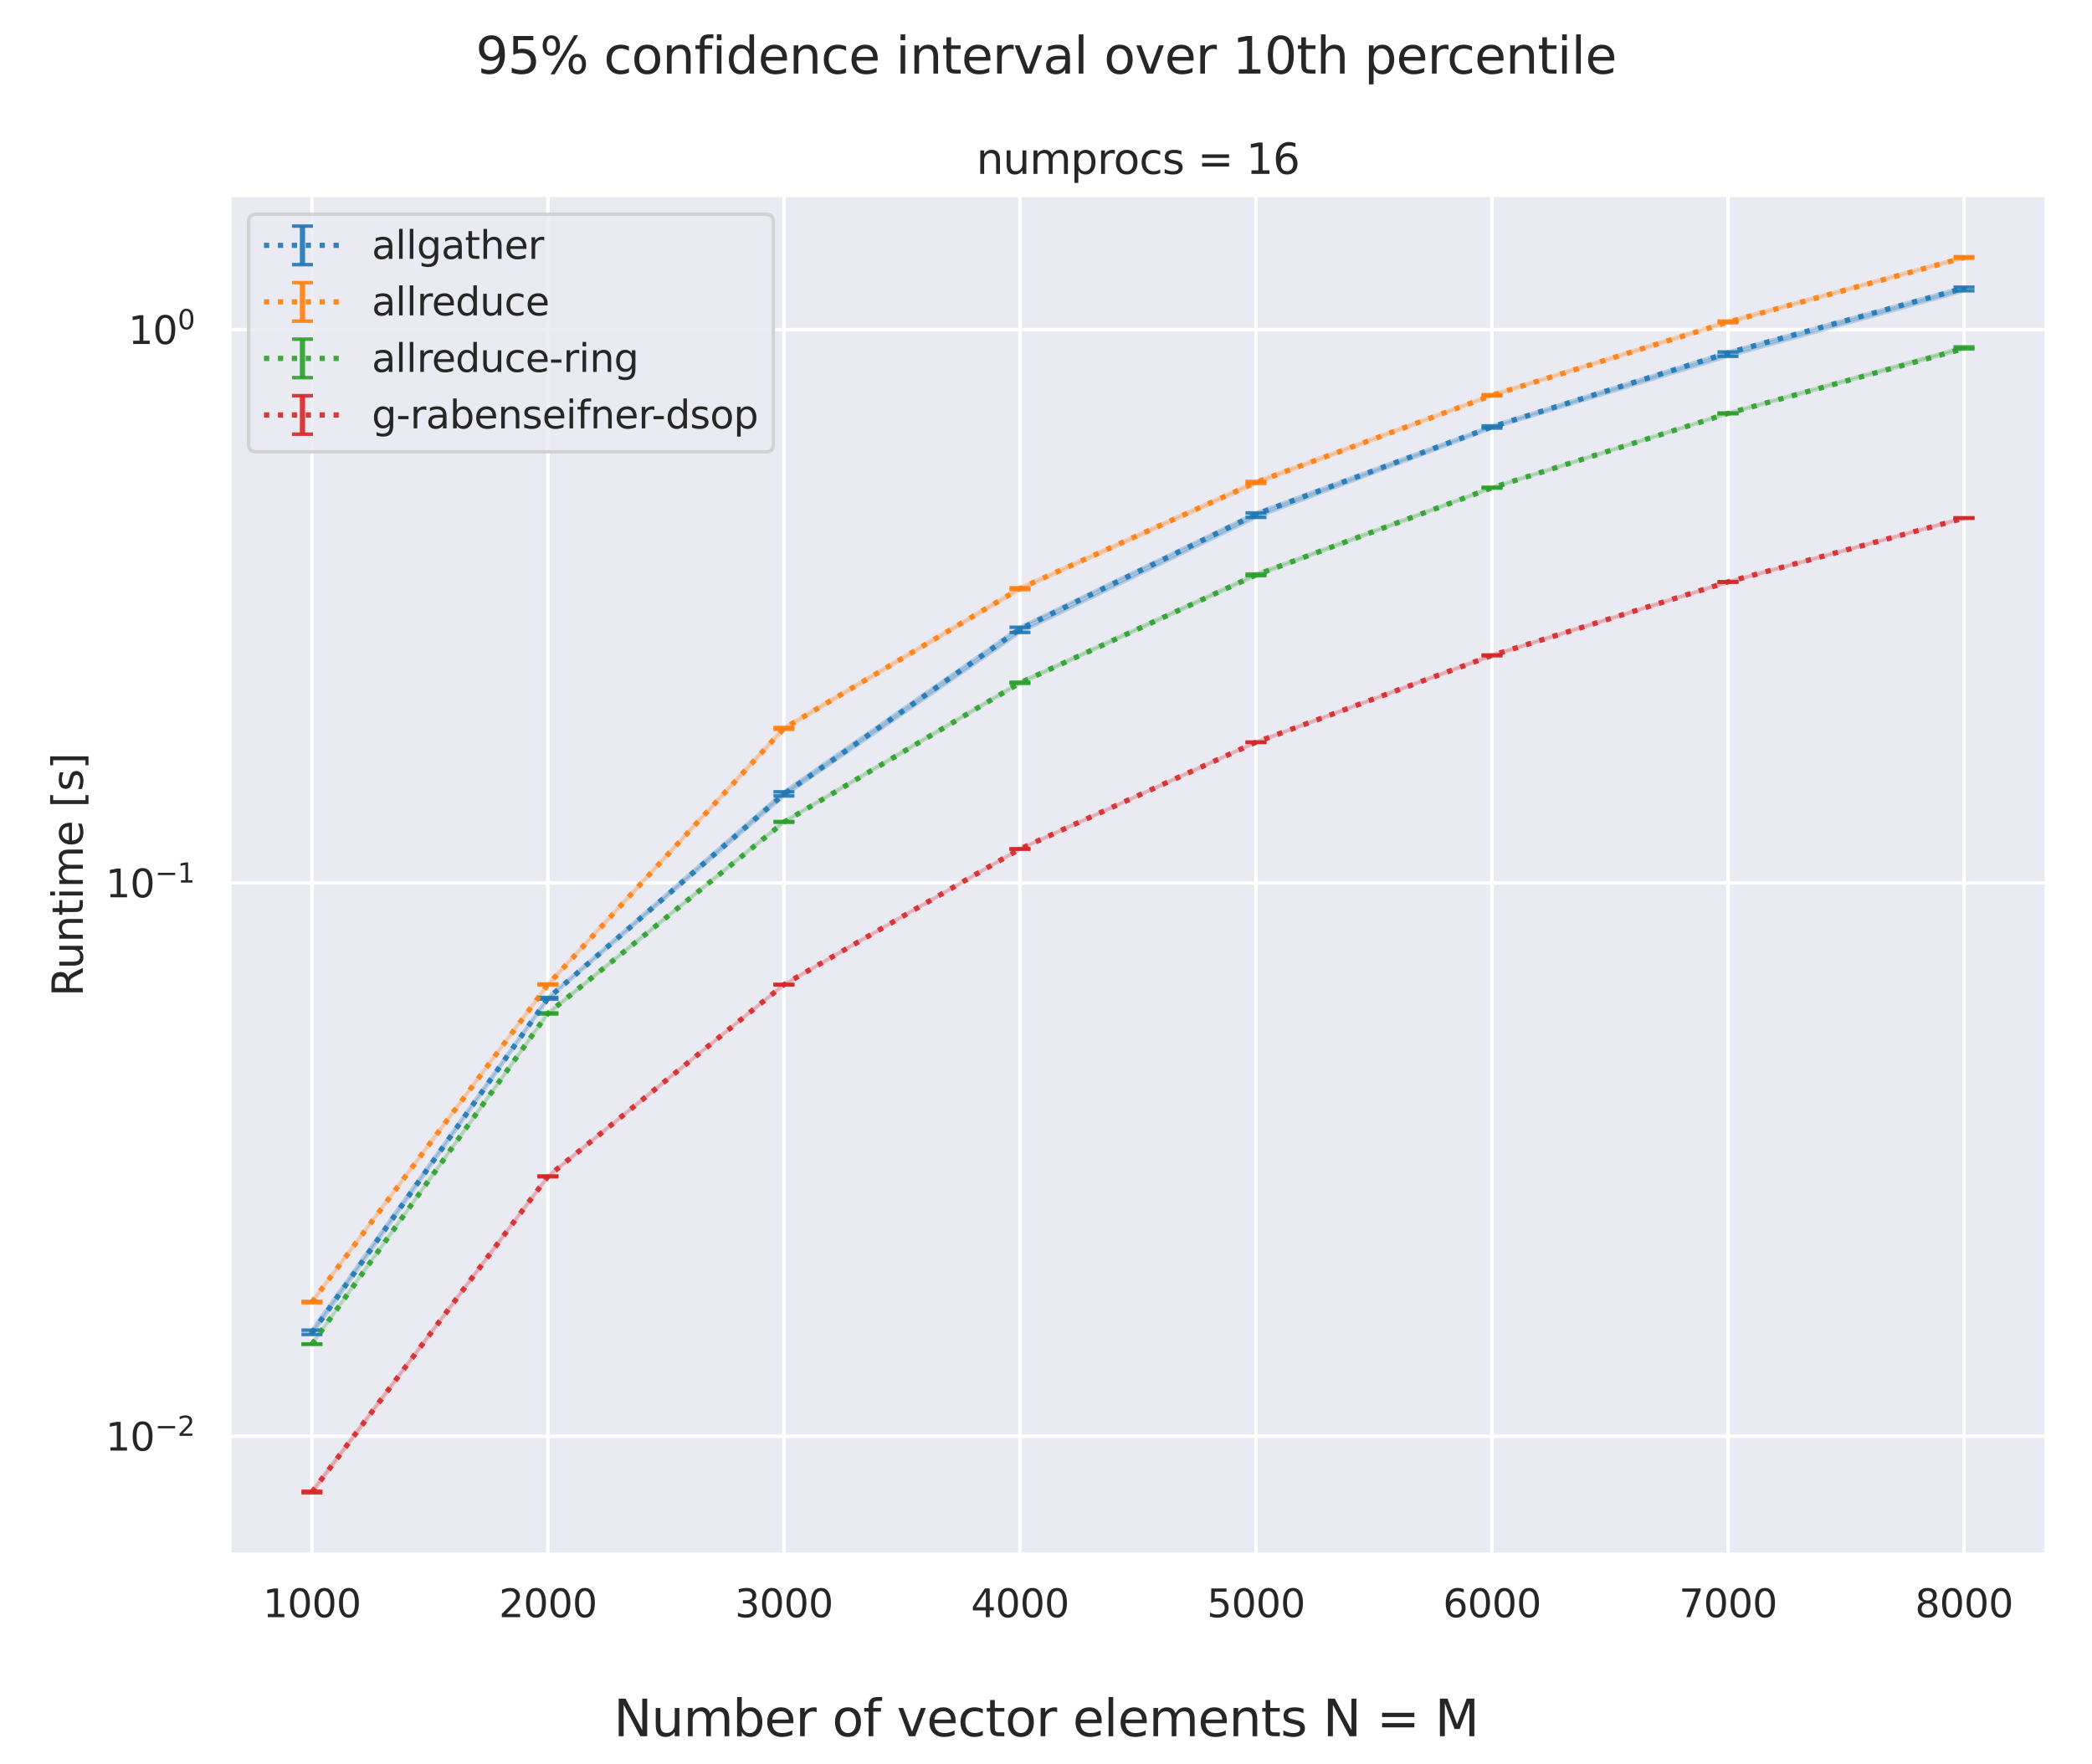 <?xml version="1.0" encoding="utf-8" standalone="no"?>
<!DOCTYPE svg PUBLIC "-//W3C//DTD SVG 1.1//EN"
  "http://www.w3.org/Graphics/SVG/1.1/DTD/svg11.dtd">
<svg xmlns:xlink="http://www.w3.org/1999/xlink" width="597.6pt" height="504pt" viewBox="0 0 597.6 504" xmlns="http://www.w3.org/2000/svg" version="1.1">
 <defs>
  <style type="text/css">*{stroke-linejoin: round; stroke-linecap: butt}</style>
 </defs>
 <g id="figure_1">
  <g id="patch_1">
   <path d="M 0 504 
L 597.6 504 
L 597.6 0 
L 0 0 
z
" style="fill: #ffffff"/>
  </g>
  <g id="axes_1">
   <g id="patch_2">
    <path d="M 65.503 444.1 
L 584.64 444.1 
L 584.64 55.68 
L 65.503 55.68 
z
" style="fill: #eaeaf2"/>
   </g>
   <g id="matplotlib.axis_1">
    <g id="xtick_1">
     <g id="line2d_1">
      <path d="M 89.1 444.1 
L 89.1 55.68 
" clip-path="url(#p732902c4f3)" style="fill: none; stroke: #ffffff; stroke-linecap: round"/>
     </g>
     <g id="text_1">
      <!-- 1000 -->
      <g style="fill: #262626" transform="translate(75.102 461.958)scale(0.11 -0.11)">
       <defs>
        <path id="DejaVuSans-31" d="M 794 531 
L 1825 531 
L 1825 4091 
L 703 3866 
L 703 4441 
L 1819 4666 
L 2450 4666 
L 2450 531 
L 3481 531 
L 3481 0 
L 794 0 
L 794 531 
z
" transform="scale(0.016)"/>
        <path id="DejaVuSans-30" d="M 2034 4250 
Q 1547 4250 1301 3770 
Q 1056 3291 1056 2328 
Q 1056 1369 1301 889 
Q 1547 409 2034 409 
Q 2525 409 2770 889 
Q 3016 1369 3016 2328 
Q 3016 3291 2770 3770 
Q 2525 4250 2034 4250 
z
M 2034 4750 
Q 2819 4750 3233 4129 
Q 3647 3509 3647 2328 
Q 3647 1150 3233 529 
Q 2819 -91 2034 -91 
Q 1250 -91 836 529 
Q 422 1150 422 2328 
Q 422 3509 836 4129 
Q 1250 4750 2034 4750 
z
" transform="scale(0.016)"/>
       </defs>
       <use xlink:href="#DejaVuSans-31"/>
       <use xlink:href="#DejaVuSans-30" x="63.623"/>
       <use xlink:href="#DejaVuSans-30" x="127.246"/>
       <use xlink:href="#DejaVuSans-30" x="190.869"/>
      </g>
     </g>
    </g>
    <g id="xtick_2">
     <g id="line2d_2">
      <path d="M 156.52 444.1 
L 156.52 55.68 
" clip-path="url(#p732902c4f3)" style="fill: none; stroke: #ffffff; stroke-linecap: round"/>
     </g>
     <g id="text_2">
      <!-- 2000 -->
      <g style="fill: #262626" transform="translate(142.523 461.958)scale(0.11 -0.11)">
       <defs>
        <path id="DejaVuSans-32" d="M 1228 531 
L 3431 531 
L 3431 0 
L 469 0 
L 469 531 
Q 828 903 1448 1529 
Q 2069 2156 2228 2338 
Q 2531 2678 2651 2914 
Q 2772 3150 2772 3378 
Q 2772 3750 2511 3984 
Q 2250 4219 1831 4219 
Q 1534 4219 1204 4116 
Q 875 4013 500 3803 
L 500 4441 
Q 881 4594 1212 4672 
Q 1544 4750 1819 4750 
Q 2544 4750 2975 4387 
Q 3406 4025 3406 3419 
Q 3406 3131 3298 2873 
Q 3191 2616 2906 2266 
Q 2828 2175 2409 1742 
Q 1991 1309 1228 531 
z
" transform="scale(0.016)"/>
       </defs>
       <use xlink:href="#DejaVuSans-32"/>
       <use xlink:href="#DejaVuSans-30" x="63.623"/>
       <use xlink:href="#DejaVuSans-30" x="127.246"/>
       <use xlink:href="#DejaVuSans-30" x="190.869"/>
      </g>
     </g>
    </g>
    <g id="xtick_3">
     <g id="line2d_3">
      <path d="M 223.941 444.1 
L 223.941 55.68 
" clip-path="url(#p732902c4f3)" style="fill: none; stroke: #ffffff; stroke-linecap: round"/>
     </g>
     <g id="text_3">
      <!-- 3000 -->
      <g style="fill: #262626" transform="translate(209.943 461.958)scale(0.11 -0.11)">
       <defs>
        <path id="DejaVuSans-33" d="M 2597 2516 
Q 3050 2419 3304 2112 
Q 3559 1806 3559 1356 
Q 3559 666 3084 287 
Q 2609 -91 1734 -91 
Q 1441 -91 1130 -33 
Q 819 25 488 141 
L 488 750 
Q 750 597 1062 519 
Q 1375 441 1716 441 
Q 2309 441 2620 675 
Q 2931 909 2931 1356 
Q 2931 1769 2642 2001 
Q 2353 2234 1838 2234 
L 1294 2234 
L 1294 2753 
L 1863 2753 
Q 2328 2753 2575 2939 
Q 2822 3125 2822 3475 
Q 2822 3834 2567 4026 
Q 2313 4219 1838 4219 
Q 1578 4219 1281 4162 
Q 984 4106 628 3988 
L 628 4550 
Q 988 4650 1302 4700 
Q 1616 4750 1894 4750 
Q 2613 4750 3031 4423 
Q 3450 4097 3450 3541 
Q 3450 3153 3228 2886 
Q 3006 2619 2597 2516 
z
" transform="scale(0.016)"/>
       </defs>
       <use xlink:href="#DejaVuSans-33"/>
       <use xlink:href="#DejaVuSans-30" x="63.623"/>
       <use xlink:href="#DejaVuSans-30" x="127.246"/>
       <use xlink:href="#DejaVuSans-30" x="190.869"/>
      </g>
     </g>
    </g>
    <g id="xtick_4">
     <g id="line2d_4">
      <path d="M 291.361 444.1 
L 291.361 55.68 
" clip-path="url(#p732902c4f3)" style="fill: none; stroke: #ffffff; stroke-linecap: round"/>
     </g>
     <g id="text_4">
      <!-- 4000 -->
      <g style="fill: #262626" transform="translate(277.364 461.958)scale(0.11 -0.11)">
       <defs>
        <path id="DejaVuSans-34" d="M 2419 4116 
L 825 1625 
L 2419 1625 
L 2419 4116 
z
M 2253 4666 
L 3047 4666 
L 3047 1625 
L 3713 1625 
L 3713 1100 
L 3047 1100 
L 3047 0 
L 2419 0 
L 2419 1100 
L 313 1100 
L 313 1709 
L 2253 4666 
z
" transform="scale(0.016)"/>
       </defs>
       <use xlink:href="#DejaVuSans-34"/>
       <use xlink:href="#DejaVuSans-30" x="63.623"/>
       <use xlink:href="#DejaVuSans-30" x="127.246"/>
       <use xlink:href="#DejaVuSans-30" x="190.869"/>
      </g>
     </g>
    </g>
    <g id="xtick_5">
     <g id="line2d_5">
      <path d="M 358.781 444.1 
L 358.781 55.68 
" clip-path="url(#p732902c4f3)" style="fill: none; stroke: #ffffff; stroke-linecap: round"/>
     </g>
     <g id="text_5">
      <!-- 5000 -->
      <g style="fill: #262626" transform="translate(344.784 461.958)scale(0.11 -0.11)">
       <defs>
        <path id="DejaVuSans-35" d="M 691 4666 
L 3169 4666 
L 3169 4134 
L 1269 4134 
L 1269 2991 
Q 1406 3038 1543 3061 
Q 1681 3084 1819 3084 
Q 2600 3084 3056 2656 
Q 3513 2228 3513 1497 
Q 3513 744 3044 326 
Q 2575 -91 1722 -91 
Q 1428 -91 1123 -41 
Q 819 9 494 109 
L 494 744 
Q 775 591 1075 516 
Q 1375 441 1709 441 
Q 2250 441 2565 725 
Q 2881 1009 2881 1497 
Q 2881 1984 2565 2268 
Q 2250 2553 1709 2553 
Q 1456 2553 1204 2497 
Q 953 2441 691 2322 
L 691 4666 
z
" transform="scale(0.016)"/>
       </defs>
       <use xlink:href="#DejaVuSans-35"/>
       <use xlink:href="#DejaVuSans-30" x="63.623"/>
       <use xlink:href="#DejaVuSans-30" x="127.246"/>
       <use xlink:href="#DejaVuSans-30" x="190.869"/>
      </g>
     </g>
    </g>
    <g id="xtick_6">
     <g id="line2d_6">
      <path d="M 426.202 444.1 
L 426.202 55.68 
" clip-path="url(#p732902c4f3)" style="fill: none; stroke: #ffffff; stroke-linecap: round"/>
     </g>
     <g id="text_6">
      <!-- 6000 -->
      <g style="fill: #262626" transform="translate(412.204 461.958)scale(0.11 -0.11)">
       <defs>
        <path id="DejaVuSans-36" d="M 2113 2584 
Q 1688 2584 1439 2293 
Q 1191 2003 1191 1497 
Q 1191 994 1439 701 
Q 1688 409 2113 409 
Q 2538 409 2786 701 
Q 3034 994 3034 1497 
Q 3034 2003 2786 2293 
Q 2538 2584 2113 2584 
z
M 3366 4563 
L 3366 3988 
Q 3128 4100 2886 4159 
Q 2644 4219 2406 4219 
Q 1781 4219 1451 3797 
Q 1122 3375 1075 2522 
Q 1259 2794 1537 2939 
Q 1816 3084 2150 3084 
Q 2853 3084 3261 2657 
Q 3669 2231 3669 1497 
Q 3669 778 3244 343 
Q 2819 -91 2113 -91 
Q 1303 -91 875 529 
Q 447 1150 447 2328 
Q 447 3434 972 4092 
Q 1497 4750 2381 4750 
Q 2619 4750 2861 4703 
Q 3103 4656 3366 4563 
z
" transform="scale(0.016)"/>
       </defs>
       <use xlink:href="#DejaVuSans-36"/>
       <use xlink:href="#DejaVuSans-30" x="63.623"/>
       <use xlink:href="#DejaVuSans-30" x="127.246"/>
       <use xlink:href="#DejaVuSans-30" x="190.869"/>
      </g>
     </g>
    </g>
    <g id="xtick_7">
     <g id="line2d_7">
      <path d="M 493.622 444.1 
L 493.622 55.68 
" clip-path="url(#p732902c4f3)" style="fill: none; stroke: #ffffff; stroke-linecap: round"/>
     </g>
     <g id="text_7">
      <!-- 7000 -->
      <g style="fill: #262626" transform="translate(479.625 461.958)scale(0.11 -0.11)">
       <defs>
        <path id="DejaVuSans-37" d="M 525 4666 
L 3525 4666 
L 3525 4397 
L 1831 0 
L 1172 0 
L 2766 4134 
L 525 4134 
L 525 4666 
z
" transform="scale(0.016)"/>
       </defs>
       <use xlink:href="#DejaVuSans-37"/>
       <use xlink:href="#DejaVuSans-30" x="63.623"/>
       <use xlink:href="#DejaVuSans-30" x="127.246"/>
       <use xlink:href="#DejaVuSans-30" x="190.869"/>
      </g>
     </g>
    </g>
    <g id="xtick_8">
     <g id="line2d_8">
      <path d="M 561.043 444.1 
L 561.043 55.68 
" clip-path="url(#p732902c4f3)" style="fill: none; stroke: #ffffff; stroke-linecap: round"/>
     </g>
     <g id="text_8">
      <!-- 8000 -->
      <g style="fill: #262626" transform="translate(547.045 461.958)scale(0.11 -0.11)">
       <defs>
        <path id="DejaVuSans-38" d="M 2034 2216 
Q 1584 2216 1326 1975 
Q 1069 1734 1069 1313 
Q 1069 891 1326 650 
Q 1584 409 2034 409 
Q 2484 409 2743 651 
Q 3003 894 3003 1313 
Q 3003 1734 2745 1975 
Q 2488 2216 2034 2216 
z
M 1403 2484 
Q 997 2584 770 2862 
Q 544 3141 544 3541 
Q 544 4100 942 4425 
Q 1341 4750 2034 4750 
Q 2731 4750 3128 4425 
Q 3525 4100 3525 3541 
Q 3525 3141 3298 2862 
Q 3072 2584 2669 2484 
Q 3125 2378 3379 2068 
Q 3634 1759 3634 1313 
Q 3634 634 3220 271 
Q 2806 -91 2034 -91 
Q 1263 -91 848 271 
Q 434 634 434 1313 
Q 434 1759 690 2068 
Q 947 2378 1403 2484 
z
M 1172 3481 
Q 1172 3119 1398 2916 
Q 1625 2713 2034 2713 
Q 2441 2713 2670 2916 
Q 2900 3119 2900 3481 
Q 2900 3844 2670 4047 
Q 2441 4250 2034 4250 
Q 1625 4250 1398 4047 
Q 1172 3844 1172 3481 
z
" transform="scale(0.016)"/>
       </defs>
       <use xlink:href="#DejaVuSans-38"/>
       <use xlink:href="#DejaVuSans-30" x="63.623"/>
       <use xlink:href="#DejaVuSans-30" x="127.246"/>
       <use xlink:href="#DejaVuSans-30" x="190.869"/>
      </g>
     </g>
    </g>
   </g>
   <g id="matplotlib.axis_2">
    <g id="ytick_1">
     <g id="line2d_9">
      <path d="M 65.503 410.272 
L 584.64 410.272 
" clip-path="url(#p732902c4f3)" style="fill: none; stroke: #ffffff; stroke-linecap: round"/>
     </g>
     <g id="text_9">
      <!-- $\mathdefault{10^{-2}}$ -->
      <g style="fill: #262626" transform="translate(30.153 414.451)scale(0.11 -0.11)">
       <defs>
        <path id="DejaVuSans-2212" d="M 678 2272 
L 4684 2272 
L 4684 1741 
L 678 1741 
L 678 2272 
z
" transform="scale(0.016)"/>
       </defs>
       <use xlink:href="#DejaVuSans-31" transform="translate(0 0.766)"/>
       <use xlink:href="#DejaVuSans-30" transform="translate(63.623 0.766)"/>
       <use xlink:href="#DejaVuSans-2212" transform="translate(128.203 39.047)scale(0.7)"/>
       <use xlink:href="#DejaVuSans-32" transform="translate(186.855 39.047)scale(0.7)"/>
      </g>
     </g>
    </g>
    <g id="ytick_2">
     <g id="line2d_10">
      <path d="M 65.503 252.218 
L 584.64 252.218 
" clip-path="url(#p732902c4f3)" style="fill: none; stroke: #ffffff; stroke-linecap: round"/>
     </g>
     <g id="text_10">
      <!-- $\mathdefault{10^{-1}}$ -->
      <g style="fill: #262626" transform="translate(30.153 256.397)scale(0.11 -0.11)">
       <use xlink:href="#DejaVuSans-31" transform="translate(0 0.684)"/>
       <use xlink:href="#DejaVuSans-30" transform="translate(63.623 0.684)"/>
       <use xlink:href="#DejaVuSans-2212" transform="translate(128.203 38.966)scale(0.7)"/>
       <use xlink:href="#DejaVuSans-31" transform="translate(186.855 38.966)scale(0.7)"/>
      </g>
     </g>
    </g>
    <g id="ytick_3">
     <g id="line2d_11">
      <path d="M 65.503 94.164 
L 584.64 94.164 
" clip-path="url(#p732902c4f3)" style="fill: none; stroke: #ffffff; stroke-linecap: round"/>
     </g>
     <g id="text_11">
      <!-- $\mathdefault{10^{0}}$ -->
      <g style="fill: #262626" transform="translate(36.643 98.343)scale(0.11 -0.11)">
       <use xlink:href="#DejaVuSans-31" transform="translate(0 0.766)"/>
       <use xlink:href="#DejaVuSans-30" transform="translate(63.623 0.766)"/>
       <use xlink:href="#DejaVuSans-30" transform="translate(128.203 39.047)scale(0.7)"/>
      </g>
     </g>
    </g>
    <g id="ytick_4"/>
    <g id="ytick_5"/>
    <g id="ytick_6"/>
    <g id="ytick_7"/>
    <g id="ytick_8"/>
    <g id="ytick_9"/>
    <g id="ytick_10"/>
    <g id="ytick_11"/>
    <g id="ytick_12"/>
    <g id="ytick_13"/>
    <g id="ytick_14"/>
    <g id="ytick_15"/>
    <g id="ytick_16"/>
    <g id="ytick_17"/>
    <g id="ytick_18"/>
    <g id="ytick_19"/>
    <g id="ytick_20"/>
    <g id="ytick_21"/>
    <g id="ytick_22"/>
    <g id="text_12">
     <!-- Runtime [s] -->
     <g style="fill: #262626" transform="translate(23.657 284.664)rotate(-90)scale(0.12 -0.12)">
      <defs>
       <path id="DejaVuSans-52" d="M 2841 2188 
Q 3044 2119 3236 1894 
Q 3428 1669 3622 1275 
L 4263 0 
L 3584 0 
L 2988 1197 
Q 2756 1666 2539 1819 
Q 2322 1972 1947 1972 
L 1259 1972 
L 1259 0 
L 628 0 
L 628 4666 
L 2053 4666 
Q 2853 4666 3247 4331 
Q 3641 3997 3641 3322 
Q 3641 2881 3436 2590 
Q 3231 2300 2841 2188 
z
M 1259 4147 
L 1259 2491 
L 2053 2491 
Q 2509 2491 2742 2702 
Q 2975 2913 2975 3322 
Q 2975 3731 2742 3939 
Q 2509 4147 2053 4147 
L 1259 4147 
z
" transform="scale(0.016)"/>
       <path id="DejaVuSans-75" d="M 544 1381 
L 544 3500 
L 1119 3500 
L 1119 1403 
Q 1119 906 1312 657 
Q 1506 409 1894 409 
Q 2359 409 2629 706 
Q 2900 1003 2900 1516 
L 2900 3500 
L 3475 3500 
L 3475 0 
L 2900 0 
L 2900 538 
Q 2691 219 2414 64 
Q 2138 -91 1772 -91 
Q 1169 -91 856 284 
Q 544 659 544 1381 
z
M 1991 3584 
L 1991 3584 
z
" transform="scale(0.016)"/>
       <path id="DejaVuSans-6e" d="M 3513 2113 
L 3513 0 
L 2938 0 
L 2938 2094 
Q 2938 2591 2744 2837 
Q 2550 3084 2163 3084 
Q 1697 3084 1428 2787 
Q 1159 2491 1159 1978 
L 1159 0 
L 581 0 
L 581 3500 
L 1159 3500 
L 1159 2956 
Q 1366 3272 1645 3428 
Q 1925 3584 2291 3584 
Q 2894 3584 3203 3211 
Q 3513 2838 3513 2113 
z
" transform="scale(0.016)"/>
       <path id="DejaVuSans-74" d="M 1172 4494 
L 1172 3500 
L 2356 3500 
L 2356 3053 
L 1172 3053 
L 1172 1153 
Q 1172 725 1289 603 
Q 1406 481 1766 481 
L 2356 481 
L 2356 0 
L 1766 0 
Q 1100 0 847 248 
Q 594 497 594 1153 
L 594 3053 
L 172 3053 
L 172 3500 
L 594 3500 
L 594 4494 
L 1172 4494 
z
" transform="scale(0.016)"/>
       <path id="DejaVuSans-69" d="M 603 3500 
L 1178 3500 
L 1178 0 
L 603 0 
L 603 3500 
z
M 603 4863 
L 1178 4863 
L 1178 4134 
L 603 4134 
L 603 4863 
z
" transform="scale(0.016)"/>
       <path id="DejaVuSans-6d" d="M 3328 2828 
Q 3544 3216 3844 3400 
Q 4144 3584 4550 3584 
Q 5097 3584 5394 3201 
Q 5691 2819 5691 2113 
L 5691 0 
L 5113 0 
L 5113 2094 
Q 5113 2597 4934 2840 
Q 4756 3084 4391 3084 
Q 3944 3084 3684 2787 
Q 3425 2491 3425 1978 
L 3425 0 
L 2847 0 
L 2847 2094 
Q 2847 2600 2669 2842 
Q 2491 3084 2119 3084 
Q 1678 3084 1418 2786 
Q 1159 2488 1159 1978 
L 1159 0 
L 581 0 
L 581 3500 
L 1159 3500 
L 1159 2956 
Q 1356 3278 1631 3431 
Q 1906 3584 2284 3584 
Q 2666 3584 2933 3390 
Q 3200 3197 3328 2828 
z
" transform="scale(0.016)"/>
       <path id="DejaVuSans-65" d="M 3597 1894 
L 3597 1613 
L 953 1613 
Q 991 1019 1311 708 
Q 1631 397 2203 397 
Q 2534 397 2845 478 
Q 3156 559 3463 722 
L 3463 178 
Q 3153 47 2828 -22 
Q 2503 -91 2169 -91 
Q 1331 -91 842 396 
Q 353 884 353 1716 
Q 353 2575 817 3079 
Q 1281 3584 2069 3584 
Q 2775 3584 3186 3129 
Q 3597 2675 3597 1894 
z
M 3022 2063 
Q 3016 2534 2758 2815 
Q 2500 3097 2075 3097 
Q 1594 3097 1305 2825 
Q 1016 2553 972 2059 
L 3022 2063 
z
" transform="scale(0.016)"/>
       <path id="DejaVuSans-20" transform="scale(0.016)"/>
       <path id="DejaVuSans-5b" d="M 550 4863 
L 1875 4863 
L 1875 4416 
L 1125 4416 
L 1125 -397 
L 1875 -397 
L 1875 -844 
L 550 -844 
L 550 4863 
z
" transform="scale(0.016)"/>
       <path id="DejaVuSans-73" d="M 2834 3397 
L 2834 2853 
Q 2591 2978 2328 3040 
Q 2066 3103 1784 3103 
Q 1356 3103 1142 2972 
Q 928 2841 928 2578 
Q 928 2378 1081 2264 
Q 1234 2150 1697 2047 
L 1894 2003 
Q 2506 1872 2764 1633 
Q 3022 1394 3022 966 
Q 3022 478 2636 193 
Q 2250 -91 1575 -91 
Q 1294 -91 989 -36 
Q 684 19 347 128 
L 347 722 
Q 666 556 975 473 
Q 1284 391 1588 391 
Q 1994 391 2212 530 
Q 2431 669 2431 922 
Q 2431 1156 2273 1281 
Q 2116 1406 1581 1522 
L 1381 1569 
Q 847 1681 609 1914 
Q 372 2147 372 2553 
Q 372 3047 722 3315 
Q 1072 3584 1716 3584 
Q 2034 3584 2315 3537 
Q 2597 3491 2834 3397 
z
" transform="scale(0.016)"/>
       <path id="DejaVuSans-5d" d="M 1947 4863 
L 1947 -844 
L 622 -844 
L 622 -397 
L 1369 -397 
L 1369 4416 
L 622 4416 
L 622 4863 
L 1947 4863 
z
" transform="scale(0.016)"/>
      </defs>
      <use xlink:href="#DejaVuSans-52"/>
      <use xlink:href="#DejaVuSans-75" x="64.982"/>
      <use xlink:href="#DejaVuSans-6e" x="128.361"/>
      <use xlink:href="#DejaVuSans-74" x="191.74"/>
      <use xlink:href="#DejaVuSans-69" x="230.949"/>
      <use xlink:href="#DejaVuSans-6d" x="258.732"/>
      <use xlink:href="#DejaVuSans-65" x="356.145"/>
      <use xlink:href="#DejaVuSans-20" x="417.668"/>
      <use xlink:href="#DejaVuSans-5b" x="449.455"/>
      <use xlink:href="#DejaVuSans-73" x="488.469"/>
      <use xlink:href="#DejaVuSans-5d" x="540.568"/>
     </g>
    </g>
   </g>
   <g id="PolyCollection_1">
    <defs>
     <path id="m09acd083c3" d="M 89.1 -124.028 
L 89.1 -122.8 
L 156.52 -218.589 
L 223.941 -276.632 
L 291.361 -323.346 
L 358.781 -356.22 
L 426.202 -381.721 
L 493.622 -402.227 
L 561.043 -420.928 
L 561.043 -421.969 
L 561.043 -421.969 
L 493.622 -403.449 
L 426.202 -382.337 
L 358.781 -357.482 
L 291.361 -324.81 
L 223.941 -277.816 
L 156.52 -219.067 
L 89.1 -124.028 
z
" style="stroke: #1f77b4; stroke-opacity: 0.25"/>
    </defs>
    <g clip-path="url(#p732902c4f3)">
     <use xlink:href="#m09acd083c3" x="0" y="504" style="fill: #1f77b4; fill-opacity: 0.25; stroke: #1f77b4; stroke-opacity: 0.25"/>
    </g>
   </g>
   <g id="PolyCollection_2">
    <defs>
     <path id="mf6528dee55" d="M 89.1 -132.254 
L 89.1 -131.872 
L 156.52 -222.613 
L 223.941 -295.678 
L 291.361 -335.582 
L 358.781 -365.9 
L 426.202 -390.944 
L 493.622 -411.812 
L 561.043 -430.261 
L 561.043 -430.665 
L 561.043 -430.665 
L 493.622 -412.268 
L 426.202 -391.267 
L 358.781 -366.472 
L 291.361 -336.1 
L 223.941 -296.195 
L 156.52 -222.928 
L 89.1 -132.254 
z
" style="stroke: #ff7f0e; stroke-opacity: 0.25"/>
    </defs>
    <g clip-path="url(#p732902c4f3)">
     <use xlink:href="#mf6528dee55" x="0" y="504" style="fill: #ff7f0e; fill-opacity: 0.25; stroke: #ff7f0e; stroke-opacity: 0.25"/>
    </g>
   </g>
   <g id="PolyCollection_3">
    <defs>
     <path id="m4ad857b551" d="M 89.1 -120.104 
L 89.1 -119.976 
L 156.52 -214.358 
L 223.941 -269.102 
L 291.361 -308.786 
L 358.781 -339.561 
L 426.202 -364.562 
L 493.622 -385.816 
L 561.043 -404.323 
L 561.043 -404.9 
L 561.043 -404.9 
L 493.622 -386.032 
L 426.202 -364.804 
L 358.781 -340.026 
L 291.361 -309.133 
L 223.941 -269.343 
L 156.52 -214.66 
L 89.1 -120.104 
z
" style="stroke: #2ca02c; stroke-opacity: 0.25"/>
    </defs>
    <g clip-path="url(#p732902c4f3)">
     <use xlink:href="#m4ad857b551" x="0" y="504" style="fill: #2ca02c; fill-opacity: 0.25; stroke: #2ca02c; stroke-opacity: 0.25"/>
    </g>
   </g>
   <g id="PolyCollection_4">
    <defs>
     <path id="mf6e758f3f3" d="M 89.1 -78.029 
L 89.1 -77.555 
L 156.52 -167.838 
L 223.941 -222.672 
L 291.361 -261.426 
L 358.781 -291.907 
L 426.202 -316.68 
L 493.622 -337.666 
L 561.043 -355.926 
L 561.043 -356.088 
L 561.043 -356.088 
L 493.622 -337.838 
L 426.202 -316.902 
L 358.781 -292.037 
L 291.361 -261.552 
L 223.941 -222.802 
L 156.52 -168.072 
L 89.1 -78.029 
z
" style="stroke: #d62728; stroke-opacity: 0.25"/>
    </defs>
    <g clip-path="url(#p732902c4f3)">
     <use xlink:href="#mf6e758f3f3" x="0" y="504" style="fill: #d62728; fill-opacity: 0.25; stroke: #d62728; stroke-opacity: 0.25"/>
    </g>
   </g>
   <g id="LineCollection_1">
    <path d="M 89.1 381.2 
L 89.1 379.972 
" clip-path="url(#p732902c4f3)" style="fill: none; stroke: #1f77b4; stroke-opacity: 0.9; stroke-width: 1.5"/>
    <path d="M 156.52 285.411 
L 156.52 284.933 
" clip-path="url(#p732902c4f3)" style="fill: none; stroke: #1f77b4; stroke-opacity: 0.9; stroke-width: 1.5"/>
    <path d="M 223.941 227.368 
L 223.941 226.184 
" clip-path="url(#p732902c4f3)" style="fill: none; stroke: #1f77b4; stroke-opacity: 0.9; stroke-width: 1.5"/>
    <path d="M 291.361 180.654 
L 291.361 179.19 
" clip-path="url(#p732902c4f3)" style="fill: none; stroke: #1f77b4; stroke-opacity: 0.9; stroke-width: 1.5"/>
    <path d="M 358.781 147.78 
L 358.781 146.518 
" clip-path="url(#p732902c4f3)" style="fill: none; stroke: #1f77b4; stroke-opacity: 0.9; stroke-width: 1.5"/>
    <path d="M 426.202 122.279 
L 426.202 121.663 
" clip-path="url(#p732902c4f3)" style="fill: none; stroke: #1f77b4; stroke-opacity: 0.9; stroke-width: 1.5"/>
    <path d="M 493.622 101.773 
L 493.622 100.551 
" clip-path="url(#p732902c4f3)" style="fill: none; stroke: #1f77b4; stroke-opacity: 0.9; stroke-width: 1.5"/>
    <path d="M 561.043 83.072 
L 561.043 82.031 
" clip-path="url(#p732902c4f3)" style="fill: none; stroke: #1f77b4; stroke-opacity: 0.9; stroke-width: 1.5"/>
   </g>
   <g id="line2d_12">
    <defs>
     <path id="me88805492f" d="M 3 0 
L -3 -0 
" style="stroke: #1f77b4; stroke-opacity: 0.9"/>
    </defs>
    <g clip-path="url(#p732902c4f3)">
     <use xlink:href="#me88805492f" x="89.1" y="381.2" style="fill: #1f77b4; fill-opacity: 0.9; stroke: #1f77b4; stroke-opacity: 0.9"/>
     <use xlink:href="#me88805492f" x="156.52" y="285.411" style="fill: #1f77b4; fill-opacity: 0.9; stroke: #1f77b4; stroke-opacity: 0.9"/>
     <use xlink:href="#me88805492f" x="223.941" y="227.368" style="fill: #1f77b4; fill-opacity: 0.9; stroke: #1f77b4; stroke-opacity: 0.9"/>
     <use xlink:href="#me88805492f" x="291.361" y="180.654" style="fill: #1f77b4; fill-opacity: 0.9; stroke: #1f77b4; stroke-opacity: 0.9"/>
     <use xlink:href="#me88805492f" x="358.781" y="147.78" style="fill: #1f77b4; fill-opacity: 0.9; stroke: #1f77b4; stroke-opacity: 0.9"/>
     <use xlink:href="#me88805492f" x="426.202" y="122.279" style="fill: #1f77b4; fill-opacity: 0.9; stroke: #1f77b4; stroke-opacity: 0.9"/>
     <use xlink:href="#me88805492f" x="493.622" y="101.773" style="fill: #1f77b4; fill-opacity: 0.9; stroke: #1f77b4; stroke-opacity: 0.9"/>
     <use xlink:href="#me88805492f" x="561.043" y="83.072" style="fill: #1f77b4; fill-opacity: 0.9; stroke: #1f77b4; stroke-opacity: 0.9"/>
    </g>
   </g>
   <g id="line2d_13">
    <g clip-path="url(#p732902c4f3)">
     <use xlink:href="#me88805492f" x="89.1" y="379.972" style="fill: #1f77b4; fill-opacity: 0.9; stroke: #1f77b4; stroke-opacity: 0.9"/>
     <use xlink:href="#me88805492f" x="156.52" y="284.933" style="fill: #1f77b4; fill-opacity: 0.9; stroke: #1f77b4; stroke-opacity: 0.9"/>
     <use xlink:href="#me88805492f" x="223.941" y="226.184" style="fill: #1f77b4; fill-opacity: 0.9; stroke: #1f77b4; stroke-opacity: 0.9"/>
     <use xlink:href="#me88805492f" x="291.361" y="179.19" style="fill: #1f77b4; fill-opacity: 0.9; stroke: #1f77b4; stroke-opacity: 0.9"/>
     <use xlink:href="#me88805492f" x="358.781" y="146.518" style="fill: #1f77b4; fill-opacity: 0.9; stroke: #1f77b4; stroke-opacity: 0.9"/>
     <use xlink:href="#me88805492f" x="426.202" y="121.663" style="fill: #1f77b4; fill-opacity: 0.9; stroke: #1f77b4; stroke-opacity: 0.9"/>
     <use xlink:href="#me88805492f" x="493.622" y="100.551" style="fill: #1f77b4; fill-opacity: 0.9; stroke: #1f77b4; stroke-opacity: 0.9"/>
     <use xlink:href="#me88805492f" x="561.043" y="82.031" style="fill: #1f77b4; fill-opacity: 0.9; stroke: #1f77b4; stroke-opacity: 0.9"/>
    </g>
   </g>
   <g id="LineCollection_2">
    <path d="M 89.1 372.128 
L 89.1 371.746 
" clip-path="url(#p732902c4f3)" style="fill: none; stroke: #ff7f0e; stroke-opacity: 0.9; stroke-width: 1.5"/>
    <path d="M 156.52 281.387 
L 156.52 281.072 
" clip-path="url(#p732902c4f3)" style="fill: none; stroke: #ff7f0e; stroke-opacity: 0.9; stroke-width: 1.5"/>
    <path d="M 223.941 208.322 
L 223.941 207.805 
" clip-path="url(#p732902c4f3)" style="fill: none; stroke: #ff7f0e; stroke-opacity: 0.9; stroke-width: 1.5"/>
    <path d="M 291.361 168.418 
L 291.361 167.9 
" clip-path="url(#p732902c4f3)" style="fill: none; stroke: #ff7f0e; stroke-opacity: 0.9; stroke-width: 1.5"/>
    <path d="M 358.781 138.1 
L 358.781 137.528 
" clip-path="url(#p732902c4f3)" style="fill: none; stroke: #ff7f0e; stroke-opacity: 0.9; stroke-width: 1.5"/>
    <path d="M 426.202 113.056 
L 426.202 112.733 
" clip-path="url(#p732902c4f3)" style="fill: none; stroke: #ff7f0e; stroke-opacity: 0.9; stroke-width: 1.5"/>
    <path d="M 493.622 92.188 
L 493.622 91.732 
" clip-path="url(#p732902c4f3)" style="fill: none; stroke: #ff7f0e; stroke-opacity: 0.9; stroke-width: 1.5"/>
    <path d="M 561.043 73.739 
L 561.043 73.335 
" clip-path="url(#p732902c4f3)" style="fill: none; stroke: #ff7f0e; stroke-opacity: 0.9; stroke-width: 1.5"/>
   </g>
   <g id="line2d_14">
    <defs>
     <path id="m97b6559e5d" d="M 3 0 
L -3 -0 
" style="stroke: #ff7f0e; stroke-opacity: 0.9"/>
    </defs>
    <g clip-path="url(#p732902c4f3)">
     <use xlink:href="#m97b6559e5d" x="89.1" y="372.128" style="fill: #ff7f0e; fill-opacity: 0.9; stroke: #ff7f0e; stroke-opacity: 0.9"/>
     <use xlink:href="#m97b6559e5d" x="156.52" y="281.387" style="fill: #ff7f0e; fill-opacity: 0.9; stroke: #ff7f0e; stroke-opacity: 0.9"/>
     <use xlink:href="#m97b6559e5d" x="223.941" y="208.322" style="fill: #ff7f0e; fill-opacity: 0.9; stroke: #ff7f0e; stroke-opacity: 0.9"/>
     <use xlink:href="#m97b6559e5d" x="291.361" y="168.418" style="fill: #ff7f0e; fill-opacity: 0.9; stroke: #ff7f0e; stroke-opacity: 0.9"/>
     <use xlink:href="#m97b6559e5d" x="358.781" y="138.1" style="fill: #ff7f0e; fill-opacity: 0.9; stroke: #ff7f0e; stroke-opacity: 0.9"/>
     <use xlink:href="#m97b6559e5d" x="426.202" y="113.056" style="fill: #ff7f0e; fill-opacity: 0.9; stroke: #ff7f0e; stroke-opacity: 0.9"/>
     <use xlink:href="#m97b6559e5d" x="493.622" y="92.188" style="fill: #ff7f0e; fill-opacity: 0.9; stroke: #ff7f0e; stroke-opacity: 0.9"/>
     <use xlink:href="#m97b6559e5d" x="561.043" y="73.739" style="fill: #ff7f0e; fill-opacity: 0.9; stroke: #ff7f0e; stroke-opacity: 0.9"/>
    </g>
   </g>
   <g id="line2d_15">
    <g clip-path="url(#p732902c4f3)">
     <use xlink:href="#m97b6559e5d" x="89.1" y="371.746" style="fill: #ff7f0e; fill-opacity: 0.9; stroke: #ff7f0e; stroke-opacity: 0.9"/>
     <use xlink:href="#m97b6559e5d" x="156.52" y="281.072" style="fill: #ff7f0e; fill-opacity: 0.9; stroke: #ff7f0e; stroke-opacity: 0.9"/>
     <use xlink:href="#m97b6559e5d" x="223.941" y="207.805" style="fill: #ff7f0e; fill-opacity: 0.9; stroke: #ff7f0e; stroke-opacity: 0.9"/>
     <use xlink:href="#m97b6559e5d" x="291.361" y="167.9" style="fill: #ff7f0e; fill-opacity: 0.9; stroke: #ff7f0e; stroke-opacity: 0.9"/>
     <use xlink:href="#m97b6559e5d" x="358.781" y="137.528" style="fill: #ff7f0e; fill-opacity: 0.9; stroke: #ff7f0e; stroke-opacity: 0.9"/>
     <use xlink:href="#m97b6559e5d" x="426.202" y="112.733" style="fill: #ff7f0e; fill-opacity: 0.9; stroke: #ff7f0e; stroke-opacity: 0.9"/>
     <use xlink:href="#m97b6559e5d" x="493.622" y="91.732" style="fill: #ff7f0e; fill-opacity: 0.9; stroke: #ff7f0e; stroke-opacity: 0.9"/>
     <use xlink:href="#m97b6559e5d" x="561.043" y="73.335" style="fill: #ff7f0e; fill-opacity: 0.9; stroke: #ff7f0e; stroke-opacity: 0.9"/>
    </g>
   </g>
   <g id="LineCollection_3">
    <path d="M 89.1 384.024 
L 89.1 383.896 
" clip-path="url(#p732902c4f3)" style="fill: none; stroke: #2ca02c; stroke-opacity: 0.9; stroke-width: 1.5"/>
    <path d="M 156.52 289.642 
L 156.52 289.34 
" clip-path="url(#p732902c4f3)" style="fill: none; stroke: #2ca02c; stroke-opacity: 0.9; stroke-width: 1.5"/>
    <path d="M 223.941 234.898 
L 223.941 234.657 
" clip-path="url(#p732902c4f3)" style="fill: none; stroke: #2ca02c; stroke-opacity: 0.9; stroke-width: 1.5"/>
    <path d="M 291.361 195.214 
L 291.361 194.867 
" clip-path="url(#p732902c4f3)" style="fill: none; stroke: #2ca02c; stroke-opacity: 0.9; stroke-width: 1.5"/>
    <path d="M 358.781 164.439 
L 358.781 163.974 
" clip-path="url(#p732902c4f3)" style="fill: none; stroke: #2ca02c; stroke-opacity: 0.9; stroke-width: 1.5"/>
    <path d="M 426.202 139.438 
L 426.202 139.196 
" clip-path="url(#p732902c4f3)" style="fill: none; stroke: #2ca02c; stroke-opacity: 0.9; stroke-width: 1.5"/>
    <path d="M 493.622 118.184 
L 493.622 117.968 
" clip-path="url(#p732902c4f3)" style="fill: none; stroke: #2ca02c; stroke-opacity: 0.9; stroke-width: 1.5"/>
    <path d="M 561.043 99.677 
L 561.043 99.1 
" clip-path="url(#p732902c4f3)" style="fill: none; stroke: #2ca02c; stroke-opacity: 0.9; stroke-width: 1.5"/>
   </g>
   <g id="line2d_16">
    <defs>
     <path id="m7fce33a94a" d="M 3 0 
L -3 -0 
" style="stroke: #2ca02c; stroke-opacity: 0.9"/>
    </defs>
    <g clip-path="url(#p732902c4f3)">
     <use xlink:href="#m7fce33a94a" x="89.1" y="384.024" style="fill: #2ca02c; fill-opacity: 0.9; stroke: #2ca02c; stroke-opacity: 0.9"/>
     <use xlink:href="#m7fce33a94a" x="156.52" y="289.642" style="fill: #2ca02c; fill-opacity: 0.9; stroke: #2ca02c; stroke-opacity: 0.9"/>
     <use xlink:href="#m7fce33a94a" x="223.941" y="234.898" style="fill: #2ca02c; fill-opacity: 0.9; stroke: #2ca02c; stroke-opacity: 0.9"/>
     <use xlink:href="#m7fce33a94a" x="291.361" y="195.214" style="fill: #2ca02c; fill-opacity: 0.9; stroke: #2ca02c; stroke-opacity: 0.9"/>
     <use xlink:href="#m7fce33a94a" x="358.781" y="164.439" style="fill: #2ca02c; fill-opacity: 0.9; stroke: #2ca02c; stroke-opacity: 0.9"/>
     <use xlink:href="#m7fce33a94a" x="426.202" y="139.438" style="fill: #2ca02c; fill-opacity: 0.9; stroke: #2ca02c; stroke-opacity: 0.9"/>
     <use xlink:href="#m7fce33a94a" x="493.622" y="118.184" style="fill: #2ca02c; fill-opacity: 0.9; stroke: #2ca02c; stroke-opacity: 0.9"/>
     <use xlink:href="#m7fce33a94a" x="561.043" y="99.677" style="fill: #2ca02c; fill-opacity: 0.9; stroke: #2ca02c; stroke-opacity: 0.9"/>
    </g>
   </g>
   <g id="line2d_17">
    <g clip-path="url(#p732902c4f3)">
     <use xlink:href="#m7fce33a94a" x="89.1" y="383.896" style="fill: #2ca02c; fill-opacity: 0.9; stroke: #2ca02c; stroke-opacity: 0.9"/>
     <use xlink:href="#m7fce33a94a" x="156.52" y="289.34" style="fill: #2ca02c; fill-opacity: 0.9; stroke: #2ca02c; stroke-opacity: 0.9"/>
     <use xlink:href="#m7fce33a94a" x="223.941" y="234.657" style="fill: #2ca02c; fill-opacity: 0.9; stroke: #2ca02c; stroke-opacity: 0.9"/>
     <use xlink:href="#m7fce33a94a" x="291.361" y="194.867" style="fill: #2ca02c; fill-opacity: 0.9; stroke: #2ca02c; stroke-opacity: 0.9"/>
     <use xlink:href="#m7fce33a94a" x="358.781" y="163.974" style="fill: #2ca02c; fill-opacity: 0.9; stroke: #2ca02c; stroke-opacity: 0.9"/>
     <use xlink:href="#m7fce33a94a" x="426.202" y="139.196" style="fill: #2ca02c; fill-opacity: 0.9; stroke: #2ca02c; stroke-opacity: 0.9"/>
     <use xlink:href="#m7fce33a94a" x="493.622" y="117.968" style="fill: #2ca02c; fill-opacity: 0.9; stroke: #2ca02c; stroke-opacity: 0.9"/>
     <use xlink:href="#m7fce33a94a" x="561.043" y="99.1" style="fill: #2ca02c; fill-opacity: 0.9; stroke: #2ca02c; stroke-opacity: 0.9"/>
    </g>
   </g>
   <g id="LineCollection_4">
    <path d="M 89.1 426.445 
L 89.1 425.971 
" clip-path="url(#p732902c4f3)" style="fill: none; stroke: #d62728; stroke-opacity: 0.9; stroke-width: 1.5"/>
    <path d="M 156.52 336.162 
L 156.52 335.928 
" clip-path="url(#p732902c4f3)" style="fill: none; stroke: #d62728; stroke-opacity: 0.9; stroke-width: 1.5"/>
    <path d="M 223.941 281.328 
L 223.941 281.198 
" clip-path="url(#p732902c4f3)" style="fill: none; stroke: #d62728; stroke-opacity: 0.9; stroke-width: 1.5"/>
    <path d="M 291.361 242.574 
L 291.361 242.448 
" clip-path="url(#p732902c4f3)" style="fill: none; stroke: #d62728; stroke-opacity: 0.9; stroke-width: 1.5"/>
    <path d="M 358.781 212.093 
L 358.781 211.963 
" clip-path="url(#p732902c4f3)" style="fill: none; stroke: #d62728; stroke-opacity: 0.9; stroke-width: 1.5"/>
    <path d="M 426.202 187.32 
L 426.202 187.098 
" clip-path="url(#p732902c4f3)" style="fill: none; stroke: #d62728; stroke-opacity: 0.9; stroke-width: 1.5"/>
    <path d="M 493.622 166.334 
L 493.622 166.162 
" clip-path="url(#p732902c4f3)" style="fill: none; stroke: #d62728; stroke-opacity: 0.9; stroke-width: 1.5"/>
    <path d="M 561.043 148.074 
L 561.043 147.912 
" clip-path="url(#p732902c4f3)" style="fill: none; stroke: #d62728; stroke-opacity: 0.9; stroke-width: 1.5"/>
   </g>
   <g id="line2d_18">
    <defs>
     <path id="m013305aade" d="M 3 0 
L -3 -0 
" style="stroke: #d62728; stroke-opacity: 0.9"/>
    </defs>
    <g clip-path="url(#p732902c4f3)">
     <use xlink:href="#m013305aade" x="89.1" y="426.445" style="fill: #d62728; fill-opacity: 0.9; stroke: #d62728; stroke-opacity: 0.9"/>
     <use xlink:href="#m013305aade" x="156.52" y="336.162" style="fill: #d62728; fill-opacity: 0.9; stroke: #d62728; stroke-opacity: 0.9"/>
     <use xlink:href="#m013305aade" x="223.941" y="281.328" style="fill: #d62728; fill-opacity: 0.9; stroke: #d62728; stroke-opacity: 0.9"/>
     <use xlink:href="#m013305aade" x="291.361" y="242.574" style="fill: #d62728; fill-opacity: 0.9; stroke: #d62728; stroke-opacity: 0.9"/>
     <use xlink:href="#m013305aade" x="358.781" y="212.093" style="fill: #d62728; fill-opacity: 0.9; stroke: #d62728; stroke-opacity: 0.9"/>
     <use xlink:href="#m013305aade" x="426.202" y="187.32" style="fill: #d62728; fill-opacity: 0.9; stroke: #d62728; stroke-opacity: 0.9"/>
     <use xlink:href="#m013305aade" x="493.622" y="166.334" style="fill: #d62728; fill-opacity: 0.9; stroke: #d62728; stroke-opacity: 0.9"/>
     <use xlink:href="#m013305aade" x="561.043" y="148.074" style="fill: #d62728; fill-opacity: 0.9; stroke: #d62728; stroke-opacity: 0.9"/>
    </g>
   </g>
   <g id="line2d_19">
    <g clip-path="url(#p732902c4f3)">
     <use xlink:href="#m013305aade" x="89.1" y="425.971" style="fill: #d62728; fill-opacity: 0.9; stroke: #d62728; stroke-opacity: 0.9"/>
     <use xlink:href="#m013305aade" x="156.52" y="335.928" style="fill: #d62728; fill-opacity: 0.9; stroke: #d62728; stroke-opacity: 0.9"/>
     <use xlink:href="#m013305aade" x="223.941" y="281.198" style="fill: #d62728; fill-opacity: 0.9; stroke: #d62728; stroke-opacity: 0.9"/>
     <use xlink:href="#m013305aade" x="291.361" y="242.448" style="fill: #d62728; fill-opacity: 0.9; stroke: #d62728; stroke-opacity: 0.9"/>
     <use xlink:href="#m013305aade" x="358.781" y="211.963" style="fill: #d62728; fill-opacity: 0.9; stroke: #d62728; stroke-opacity: 0.9"/>
     <use xlink:href="#m013305aade" x="426.202" y="187.098" style="fill: #d62728; fill-opacity: 0.9; stroke: #d62728; stroke-opacity: 0.9"/>
     <use xlink:href="#m013305aade" x="493.622" y="166.162" style="fill: #d62728; fill-opacity: 0.9; stroke: #d62728; stroke-opacity: 0.9"/>
     <use xlink:href="#m013305aade" x="561.043" y="147.912" style="fill: #d62728; fill-opacity: 0.9; stroke: #d62728; stroke-opacity: 0.9"/>
    </g>
   </g>
   <g id="line2d_20">
    <path d="M 89.1 380.81 
L 156.52 285.19 
L 223.941 226.832 
L 291.361 179.714 
L 358.781 146.914 
L 426.202 121.93 
L 493.622 100.818 
L 561.043 82.323 
" clip-path="url(#p732902c4f3)" style="fill: none; stroke-dasharray: 1.5,2.475; stroke-dashoffset: 0; stroke: #1f77b4; stroke-opacity: 0.9; stroke-width: 1.5"/>
   </g>
   <g id="line2d_21">
    <path d="M 89.1 371.982 
L 156.52 281.276 
L 223.941 208.071 
L 291.361 168.101 
L 358.781 137.785 
L 426.202 112.927 
L 493.622 92.013 
L 561.043 73.595 
" clip-path="url(#p732902c4f3)" style="fill: none; stroke-dasharray: 1.5,2.475; stroke-dashoffset: 0; stroke: #ff7f0e; stroke-opacity: 0.9; stroke-width: 1.5"/>
   </g>
   <g id="line2d_22">
    <path d="M 89.1 383.986 
L 156.52 289.452 
L 223.941 234.856 
L 291.361 195.081 
L 358.781 164.252 
L 426.202 139.34 
L 493.622 118.097 
L 561.043 99.562 
" clip-path="url(#p732902c4f3)" style="fill: none; stroke-dasharray: 1.5,2.475; stroke-dashoffset: 0; stroke: #2ca02c; stroke-opacity: 0.9; stroke-width: 1.5"/>
   </g>
   <g id="line2d_23">
    <path d="M 89.1 426.245 
L 156.52 336.042 
L 223.941 281.266 
L 291.361 242.509 
L 358.781 212.028 
L 426.202 187.225 
L 493.622 166.217 
L 561.043 148.012 
" clip-path="url(#p732902c4f3)" style="fill: none; stroke-dasharray: 1.5,2.475; stroke-dashoffset: 0; stroke: #d62728; stroke-opacity: 0.9; stroke-width: 1.5"/>
   </g>
   <g id="patch_3">
    <path d="M 65.503 444.1 
L 65.503 55.68 
" style="fill: none; stroke: #ffffff; stroke-width: 1.25; stroke-linejoin: miter; stroke-linecap: square"/>
   </g>
   <g id="patch_4">
    <path d="M 584.64 444.1 
L 584.64 55.68 
" style="fill: none; stroke: #ffffff; stroke-width: 1.25; stroke-linejoin: miter; stroke-linecap: square"/>
   </g>
   <g id="patch_5">
    <path d="M 65.503 444.1 
L 584.64 444.1 
" style="fill: none; stroke: #ffffff; stroke-width: 1.25; stroke-linejoin: miter; stroke-linecap: square"/>
   </g>
   <g id="patch_6">
    <path d="M 65.503 55.68 
L 584.64 55.68 
" style="fill: none; stroke: #ffffff; stroke-width: 1.25; stroke-linejoin: miter; stroke-linecap: square"/>
   </g>
   <g id="text_13">
    <!-- numprocs = 16 -->
    <g style="fill: #262626" transform="translate(278.909 49.68)scale(0.12 -0.12)">
     <defs>
      <path id="DejaVuSans-70" d="M 1159 525 
L 1159 -1331 
L 581 -1331 
L 581 3500 
L 1159 3500 
L 1159 2969 
Q 1341 3281 1617 3432 
Q 1894 3584 2278 3584 
Q 2916 3584 3314 3078 
Q 3713 2572 3713 1747 
Q 3713 922 3314 415 
Q 2916 -91 2278 -91 
Q 1894 -91 1617 61 
Q 1341 213 1159 525 
z
M 3116 1747 
Q 3116 2381 2855 2742 
Q 2594 3103 2138 3103 
Q 1681 3103 1420 2742 
Q 1159 2381 1159 1747 
Q 1159 1113 1420 752 
Q 1681 391 2138 391 
Q 2594 391 2855 752 
Q 3116 1113 3116 1747 
z
" transform="scale(0.016)"/>
      <path id="DejaVuSans-72" d="M 2631 2963 
Q 2534 3019 2420 3045 
Q 2306 3072 2169 3072 
Q 1681 3072 1420 2755 
Q 1159 2438 1159 1844 
L 1159 0 
L 581 0 
L 581 3500 
L 1159 3500 
L 1159 2956 
Q 1341 3275 1631 3429 
Q 1922 3584 2338 3584 
Q 2397 3584 2469 3576 
Q 2541 3569 2628 3553 
L 2631 2963 
z
" transform="scale(0.016)"/>
      <path id="DejaVuSans-6f" d="M 1959 3097 
Q 1497 3097 1228 2736 
Q 959 2375 959 1747 
Q 959 1119 1226 758 
Q 1494 397 1959 397 
Q 2419 397 2687 759 
Q 2956 1122 2956 1747 
Q 2956 2369 2687 2733 
Q 2419 3097 1959 3097 
z
M 1959 3584 
Q 2709 3584 3137 3096 
Q 3566 2609 3566 1747 
Q 3566 888 3137 398 
Q 2709 -91 1959 -91 
Q 1206 -91 779 398 
Q 353 888 353 1747 
Q 353 2609 779 3096 
Q 1206 3584 1959 3584 
z
" transform="scale(0.016)"/>
      <path id="DejaVuSans-63" d="M 3122 3366 
L 3122 2828 
Q 2878 2963 2633 3030 
Q 2388 3097 2138 3097 
Q 1578 3097 1268 2742 
Q 959 2388 959 1747 
Q 959 1106 1268 751 
Q 1578 397 2138 397 
Q 2388 397 2633 464 
Q 2878 531 3122 666 
L 3122 134 
Q 2881 22 2623 -34 
Q 2366 -91 2075 -91 
Q 1284 -91 818 406 
Q 353 903 353 1747 
Q 353 2603 823 3093 
Q 1294 3584 2113 3584 
Q 2378 3584 2631 3529 
Q 2884 3475 3122 3366 
z
" transform="scale(0.016)"/>
      <path id="DejaVuSans-3d" d="M 678 2906 
L 4684 2906 
L 4684 2381 
L 678 2381 
L 678 2906 
z
M 678 1631 
L 4684 1631 
L 4684 1100 
L 678 1100 
L 678 1631 
z
" transform="scale(0.016)"/>
     </defs>
     <use xlink:href="#DejaVuSans-6e"/>
     <use xlink:href="#DejaVuSans-75" x="63.379"/>
     <use xlink:href="#DejaVuSans-6d" x="126.758"/>
     <use xlink:href="#DejaVuSans-70" x="224.17"/>
     <use xlink:href="#DejaVuSans-72" x="287.646"/>
     <use xlink:href="#DejaVuSans-6f" x="326.51"/>
     <use xlink:href="#DejaVuSans-63" x="387.691"/>
     <use xlink:href="#DejaVuSans-73" x="442.672"/>
     <use xlink:href="#DejaVuSans-20" x="494.771"/>
     <use xlink:href="#DejaVuSans-3d" x="526.559"/>
     <use xlink:href="#DejaVuSans-20" x="610.348"/>
     <use xlink:href="#DejaVuSans-31" x="642.135"/>
     <use xlink:href="#DejaVuSans-36" x="705.758"/>
    </g>
   </g>
   <g id="legend_1">
    <g id="patch_7">
     <path d="M 73.203 129.064 
L 218.724 129.064 
Q 220.924 129.064 220.924 126.864 
L 220.924 63.38 
Q 220.924 61.18 218.724 61.18 
L 73.203 61.18 
Q 71.003 61.18 71.003 63.38 
L 71.003 126.864 
Q 71.003 129.064 73.203 129.064 
z
" style="fill: #eaeaf2; opacity: 0.8; stroke: #cccccc; stroke-linejoin: miter"/>
    </g>
    <g id="LineCollection_5">
     <path d="M 86.403 75.588 
L 86.403 64.588 
" style="fill: none; stroke: #1f77b4; stroke-opacity: 0.9; stroke-width: 1.5"/>
    </g>
    <g id="line2d_24">
     <g>
      <use xlink:href="#me88805492f" x="86.403" y="75.588" style="fill: #1f77b4; fill-opacity: 0.9; stroke: #1f77b4; stroke-opacity: 0.9"/>
     </g>
    </g>
    <g id="line2d_25">
     <g>
      <use xlink:href="#me88805492f" x="86.403" y="64.588" style="fill: #1f77b4; fill-opacity: 0.9; stroke: #1f77b4; stroke-opacity: 0.9"/>
     </g>
    </g>
    <g id="line2d_26">
     <path d="M 75.403 70.088 
L 97.403 70.088 
" style="fill: none; stroke-dasharray: 1.5,2.475; stroke-dashoffset: 0; stroke: #1f77b4; stroke-opacity: 0.9; stroke-width: 1.5"/>
    </g>
    <g id="line2d_27"/>
    <g id="text_14">
     <!-- allgather -->
     <g style="fill: #262626" transform="translate(106.203 73.938)scale(0.11 -0.11)">
      <defs>
       <path id="DejaVuSans-61" d="M 2194 1759 
Q 1497 1759 1228 1600 
Q 959 1441 959 1056 
Q 959 750 1161 570 
Q 1363 391 1709 391 
Q 2188 391 2477 730 
Q 2766 1069 2766 1631 
L 2766 1759 
L 2194 1759 
z
M 3341 1997 
L 3341 0 
L 2766 0 
L 2766 531 
Q 2569 213 2275 61 
Q 1981 -91 1556 -91 
Q 1019 -91 701 211 
Q 384 513 384 1019 
Q 384 1609 779 1909 
Q 1175 2209 1959 2209 
L 2766 2209 
L 2766 2266 
Q 2766 2663 2505 2880 
Q 2244 3097 1772 3097 
Q 1472 3097 1187 3025 
Q 903 2953 641 2809 
L 641 3341 
Q 956 3463 1253 3523 
Q 1550 3584 1831 3584 
Q 2591 3584 2966 3190 
Q 3341 2797 3341 1997 
z
" transform="scale(0.016)"/>
       <path id="DejaVuSans-6c" d="M 603 4863 
L 1178 4863 
L 1178 0 
L 603 0 
L 603 4863 
z
" transform="scale(0.016)"/>
       <path id="DejaVuSans-67" d="M 2906 1791 
Q 2906 2416 2648 2759 
Q 2391 3103 1925 3103 
Q 1463 3103 1205 2759 
Q 947 2416 947 1791 
Q 947 1169 1205 825 
Q 1463 481 1925 481 
Q 2391 481 2648 825 
Q 2906 1169 2906 1791 
z
M 3481 434 
Q 3481 -459 3084 -895 
Q 2688 -1331 1869 -1331 
Q 1566 -1331 1297 -1286 
Q 1028 -1241 775 -1147 
L 775 -588 
Q 1028 -725 1275 -790 
Q 1522 -856 1778 -856 
Q 2344 -856 2625 -561 
Q 2906 -266 2906 331 
L 2906 616 
Q 2728 306 2450 153 
Q 2172 0 1784 0 
Q 1141 0 747 490 
Q 353 981 353 1791 
Q 353 2603 747 3093 
Q 1141 3584 1784 3584 
Q 2172 3584 2450 3431 
Q 2728 3278 2906 2969 
L 2906 3500 
L 3481 3500 
L 3481 434 
z
" transform="scale(0.016)"/>
       <path id="DejaVuSans-68" d="M 3513 2113 
L 3513 0 
L 2938 0 
L 2938 2094 
Q 2938 2591 2744 2837 
Q 2550 3084 2163 3084 
Q 1697 3084 1428 2787 
Q 1159 2491 1159 1978 
L 1159 0 
L 581 0 
L 581 4863 
L 1159 4863 
L 1159 2956 
Q 1366 3272 1645 3428 
Q 1925 3584 2291 3584 
Q 2894 3584 3203 3211 
Q 3513 2838 3513 2113 
z
" transform="scale(0.016)"/>
      </defs>
      <use xlink:href="#DejaVuSans-61"/>
      <use xlink:href="#DejaVuSans-6c" x="61.279"/>
      <use xlink:href="#DejaVuSans-6c" x="89.062"/>
      <use xlink:href="#DejaVuSans-67" x="116.846"/>
      <use xlink:href="#DejaVuSans-61" x="180.322"/>
      <use xlink:href="#DejaVuSans-74" x="241.602"/>
      <use xlink:href="#DejaVuSans-68" x="280.811"/>
      <use xlink:href="#DejaVuSans-65" x="344.189"/>
      <use xlink:href="#DejaVuSans-72" x="405.713"/>
     </g>
    </g>
    <g id="LineCollection_6">
     <path d="M 86.403 91.734 
L 86.403 80.734 
" style="fill: none; stroke: #ff7f0e; stroke-opacity: 0.9; stroke-width: 1.5"/>
    </g>
    <g id="line2d_28">
     <g>
      <use xlink:href="#m97b6559e5d" x="86.403" y="91.734" style="fill: #ff7f0e; fill-opacity: 0.9; stroke: #ff7f0e; stroke-opacity: 0.9"/>
     </g>
    </g>
    <g id="line2d_29">
     <g>
      <use xlink:href="#m97b6559e5d" x="86.403" y="80.734" style="fill: #ff7f0e; fill-opacity: 0.9; stroke: #ff7f0e; stroke-opacity: 0.9"/>
     </g>
    </g>
    <g id="line2d_30">
     <path d="M 75.403 86.234 
L 97.403 86.234 
" style="fill: none; stroke-dasharray: 1.5,2.475; stroke-dashoffset: 0; stroke: #ff7f0e; stroke-opacity: 0.9; stroke-width: 1.5"/>
    </g>
    <g id="line2d_31"/>
    <g id="text_15">
     <!-- allreduce -->
     <g style="fill: #262626" transform="translate(106.203 90.084)scale(0.11 -0.11)">
      <defs>
       <path id="DejaVuSans-64" d="M 2906 2969 
L 2906 4863 
L 3481 4863 
L 3481 0 
L 2906 0 
L 2906 525 
Q 2725 213 2448 61 
Q 2172 -91 1784 -91 
Q 1150 -91 751 415 
Q 353 922 353 1747 
Q 353 2572 751 3078 
Q 1150 3584 1784 3584 
Q 2172 3584 2448 3432 
Q 2725 3281 2906 2969 
z
M 947 1747 
Q 947 1113 1208 752 
Q 1469 391 1925 391 
Q 2381 391 2643 752 
Q 2906 1113 2906 1747 
Q 2906 2381 2643 2742 
Q 2381 3103 1925 3103 
Q 1469 3103 1208 2742 
Q 947 2381 947 1747 
z
" transform="scale(0.016)"/>
      </defs>
      <use xlink:href="#DejaVuSans-61"/>
      <use xlink:href="#DejaVuSans-6c" x="61.279"/>
      <use xlink:href="#DejaVuSans-6c" x="89.062"/>
      <use xlink:href="#DejaVuSans-72" x="116.846"/>
      <use xlink:href="#DejaVuSans-65" x="155.709"/>
      <use xlink:href="#DejaVuSans-64" x="217.232"/>
      <use xlink:href="#DejaVuSans-75" x="280.709"/>
      <use xlink:href="#DejaVuSans-63" x="344.088"/>
      <use xlink:href="#DejaVuSans-65" x="399.068"/>
     </g>
    </g>
    <g id="LineCollection_7">
     <path d="M 86.403 107.88 
L 86.403 96.88 
" style="fill: none; stroke: #2ca02c; stroke-opacity: 0.9; stroke-width: 1.5"/>
    </g>
    <g id="line2d_32">
     <g>
      <use xlink:href="#m7fce33a94a" x="86.403" y="107.88" style="fill: #2ca02c; fill-opacity: 0.9; stroke: #2ca02c; stroke-opacity: 0.9"/>
     </g>
    </g>
    <g id="line2d_33">
     <g>
      <use xlink:href="#m7fce33a94a" x="86.403" y="96.88" style="fill: #2ca02c; fill-opacity: 0.9; stroke: #2ca02c; stroke-opacity: 0.9"/>
     </g>
    </g>
    <g id="line2d_34">
     <path d="M 75.403 102.38 
L 97.403 102.38 
" style="fill: none; stroke-dasharray: 1.5,2.475; stroke-dashoffset: 0; stroke: #2ca02c; stroke-opacity: 0.9; stroke-width: 1.5"/>
    </g>
    <g id="line2d_35"/>
    <g id="text_16">
     <!-- allreduce-ring -->
     <g style="fill: #262626" transform="translate(106.203 106.23)scale(0.11 -0.11)">
      <defs>
       <path id="DejaVuSans-2d" d="M 313 2009 
L 1997 2009 
L 1997 1497 
L 313 1497 
L 313 2009 
z
" transform="scale(0.016)"/>
      </defs>
      <use xlink:href="#DejaVuSans-61"/>
      <use xlink:href="#DejaVuSans-6c" x="61.279"/>
      <use xlink:href="#DejaVuSans-6c" x="89.062"/>
      <use xlink:href="#DejaVuSans-72" x="116.846"/>
      <use xlink:href="#DejaVuSans-65" x="155.709"/>
      <use xlink:href="#DejaVuSans-64" x="217.232"/>
      <use xlink:href="#DejaVuSans-75" x="280.709"/>
      <use xlink:href="#DejaVuSans-63" x="344.088"/>
      <use xlink:href="#DejaVuSans-65" x="399.068"/>
      <use xlink:href="#DejaVuSans-2d" x="460.592"/>
      <use xlink:href="#DejaVuSans-72" x="496.676"/>
      <use xlink:href="#DejaVuSans-69" x="537.789"/>
      <use xlink:href="#DejaVuSans-6e" x="565.572"/>
      <use xlink:href="#DejaVuSans-67" x="628.951"/>
     </g>
    </g>
    <g id="LineCollection_8">
     <path d="M 86.403 124.026 
L 86.403 113.026 
" style="fill: none; stroke: #d62728; stroke-opacity: 0.9; stroke-width: 1.5"/>
    </g>
    <g id="line2d_36">
     <g>
      <use xlink:href="#m013305aade" x="86.403" y="124.026" style="fill: #d62728; fill-opacity: 0.9; stroke: #d62728; stroke-opacity: 0.9"/>
     </g>
    </g>
    <g id="line2d_37">
     <g>
      <use xlink:href="#m013305aade" x="86.403" y="113.026" style="fill: #d62728; fill-opacity: 0.9; stroke: #d62728; stroke-opacity: 0.9"/>
     </g>
    </g>
    <g id="line2d_38">
     <path d="M 75.403 118.526 
L 97.403 118.526 
" style="fill: none; stroke-dasharray: 1.5,2.475; stroke-dashoffset: 0; stroke: #d62728; stroke-opacity: 0.9; stroke-width: 1.5"/>
    </g>
    <g id="line2d_39"/>
    <g id="text_17">
     <!-- g-rabenseifner-dsop -->
     <g style="fill: #262626" transform="translate(106.203 122.376)scale(0.11 -0.11)">
      <defs>
       <path id="DejaVuSans-62" d="M 3116 1747 
Q 3116 2381 2855 2742 
Q 2594 3103 2138 3103 
Q 1681 3103 1420 2742 
Q 1159 2381 1159 1747 
Q 1159 1113 1420 752 
Q 1681 391 2138 391 
Q 2594 391 2855 752 
Q 3116 1113 3116 1747 
z
M 1159 2969 
Q 1341 3281 1617 3432 
Q 1894 3584 2278 3584 
Q 2916 3584 3314 3078 
Q 3713 2572 3713 1747 
Q 3713 922 3314 415 
Q 2916 -91 2278 -91 
Q 1894 -91 1617 61 
Q 1341 213 1159 525 
L 1159 0 
L 581 0 
L 581 4863 
L 1159 4863 
L 1159 2969 
z
" transform="scale(0.016)"/>
       <path id="DejaVuSans-66" d="M 2375 4863 
L 2375 4384 
L 1825 4384 
Q 1516 4384 1395 4259 
Q 1275 4134 1275 3809 
L 1275 3500 
L 2222 3500 
L 2222 3053 
L 1275 3053 
L 1275 0 
L 697 0 
L 697 3053 
L 147 3053 
L 147 3500 
L 697 3500 
L 697 3744 
Q 697 4328 969 4595 
Q 1241 4863 1831 4863 
L 2375 4863 
z
" transform="scale(0.016)"/>
      </defs>
      <use xlink:href="#DejaVuSans-67"/>
      <use xlink:href="#DejaVuSans-2d" x="63.477"/>
      <use xlink:href="#DejaVuSans-72" x="99.561"/>
      <use xlink:href="#DejaVuSans-61" x="140.674"/>
      <use xlink:href="#DejaVuSans-62" x="201.953"/>
      <use xlink:href="#DejaVuSans-65" x="265.43"/>
      <use xlink:href="#DejaVuSans-6e" x="326.953"/>
      <use xlink:href="#DejaVuSans-73" x="390.332"/>
      <use xlink:href="#DejaVuSans-65" x="442.432"/>
      <use xlink:href="#DejaVuSans-69" x="503.955"/>
      <use xlink:href="#DejaVuSans-66" x="531.738"/>
      <use xlink:href="#DejaVuSans-6e" x="566.943"/>
      <use xlink:href="#DejaVuSans-65" x="630.322"/>
      <use xlink:href="#DejaVuSans-72" x="691.846"/>
      <use xlink:href="#DejaVuSans-2d" x="726.584"/>
      <use xlink:href="#DejaVuSans-64" x="762.668"/>
      <use xlink:href="#DejaVuSans-73" x="826.145"/>
      <use xlink:href="#DejaVuSans-6f" x="878.244"/>
      <use xlink:href="#DejaVuSans-70" x="939.426"/>
     </g>
    </g>
   </g>
  </g>
  <g id="text_18">
   <!-- Number of vector elements N = M -->
   <g style="fill: #262626" transform="translate(175.295 495.965)scale(0.144 -0.144)">
    <defs>
     <path id="DejaVuSans-4e" d="M 628 4666 
L 1478 4666 
L 3547 763 
L 3547 4666 
L 4159 4666 
L 4159 0 
L 3309 0 
L 1241 3903 
L 1241 0 
L 628 0 
L 628 4666 
z
" transform="scale(0.016)"/>
     <path id="DejaVuSans-76" d="M 191 3500 
L 800 3500 
L 1894 563 
L 2988 3500 
L 3597 3500 
L 2284 0 
L 1503 0 
L 191 3500 
z
" transform="scale(0.016)"/>
     <path id="DejaVuSans-4d" d="M 628 4666 
L 1569 4666 
L 2759 1491 
L 3956 4666 
L 4897 4666 
L 4897 0 
L 4281 0 
L 4281 4097 
L 3078 897 
L 2444 897 
L 1241 4097 
L 1241 0 
L 628 0 
L 628 4666 
z
" transform="scale(0.016)"/>
    </defs>
    <use xlink:href="#DejaVuSans-4e"/>
    <use xlink:href="#DejaVuSans-75" x="74.805"/>
    <use xlink:href="#DejaVuSans-6d" x="138.184"/>
    <use xlink:href="#DejaVuSans-62" x="235.596"/>
    <use xlink:href="#DejaVuSans-65" x="299.072"/>
    <use xlink:href="#DejaVuSans-72" x="360.596"/>
    <use xlink:href="#DejaVuSans-20" x="401.709"/>
    <use xlink:href="#DejaVuSans-6f" x="433.496"/>
    <use xlink:href="#DejaVuSans-66" x="494.678"/>
    <use xlink:href="#DejaVuSans-20" x="529.883"/>
    <use xlink:href="#DejaVuSans-76" x="561.67"/>
    <use xlink:href="#DejaVuSans-65" x="620.85"/>
    <use xlink:href="#DejaVuSans-63" x="682.373"/>
    <use xlink:href="#DejaVuSans-74" x="737.354"/>
    <use xlink:href="#DejaVuSans-6f" x="776.562"/>
    <use xlink:href="#DejaVuSans-72" x="837.744"/>
    <use xlink:href="#DejaVuSans-20" x="878.857"/>
    <use xlink:href="#DejaVuSans-65" x="910.645"/>
    <use xlink:href="#DejaVuSans-6c" x="972.168"/>
    <use xlink:href="#DejaVuSans-65" x="999.951"/>
    <use xlink:href="#DejaVuSans-6d" x="1061.475"/>
    <use xlink:href="#DejaVuSans-65" x="1158.887"/>
    <use xlink:href="#DejaVuSans-6e" x="1220.41"/>
    <use xlink:href="#DejaVuSans-74" x="1283.789"/>
    <use xlink:href="#DejaVuSans-73" x="1322.998"/>
    <use xlink:href="#DejaVuSans-20" x="1375.098"/>
    <use xlink:href="#DejaVuSans-4e" x="1406.885"/>
    <use xlink:href="#DejaVuSans-20" x="1481.689"/>
    <use xlink:href="#DejaVuSans-3d" x="1513.477"/>
    <use xlink:href="#DejaVuSans-20" x="1597.266"/>
    <use xlink:href="#DejaVuSans-4d" x="1629.053"/>
   </g>
  </g>
  <g id="text_19">
   <!-- 95% confidence interval over 10th percentile -->
   <g style="fill: #262626" transform="translate(135.881 21.022)scale(0.144 -0.144)">
    <defs>
     <path id="DejaVuSans-39" d="M 703 97 
L 703 672 
Q 941 559 1184 500 
Q 1428 441 1663 441 
Q 2288 441 2617 861 
Q 2947 1281 2994 2138 
Q 2813 1869 2534 1725 
Q 2256 1581 1919 1581 
Q 1219 1581 811 2004 
Q 403 2428 403 3163 
Q 403 3881 828 4315 
Q 1253 4750 1959 4750 
Q 2769 4750 3195 4129 
Q 3622 3509 3622 2328 
Q 3622 1225 3098 567 
Q 2575 -91 1691 -91 
Q 1453 -91 1209 -44 
Q 966 3 703 97 
z
M 1959 2075 
Q 2384 2075 2632 2365 
Q 2881 2656 2881 3163 
Q 2881 3666 2632 3958 
Q 2384 4250 1959 4250 
Q 1534 4250 1286 3958 
Q 1038 3666 1038 3163 
Q 1038 2656 1286 2365 
Q 1534 2075 1959 2075 
z
" transform="scale(0.016)"/>
     <path id="DejaVuSans-25" d="M 4653 2053 
Q 4381 2053 4226 1822 
Q 4072 1591 4072 1178 
Q 4072 772 4226 539 
Q 4381 306 4653 306 
Q 4919 306 5073 539 
Q 5228 772 5228 1178 
Q 5228 1588 5073 1820 
Q 4919 2053 4653 2053 
z
M 4653 2450 
Q 5147 2450 5437 2106 
Q 5728 1763 5728 1178 
Q 5728 594 5436 251 
Q 5144 -91 4653 -91 
Q 4153 -91 3862 251 
Q 3572 594 3572 1178 
Q 3572 1766 3864 2108 
Q 4156 2450 4653 2450 
z
M 1428 4353 
Q 1159 4353 1004 4120 
Q 850 3888 850 3481 
Q 850 3069 1003 2837 
Q 1156 2606 1428 2606 
Q 1700 2606 1854 2837 
Q 2009 3069 2009 3481 
Q 2009 3884 1853 4118 
Q 1697 4353 1428 4353 
z
M 4250 4750 
L 4750 4750 
L 1831 -91 
L 1331 -91 
L 4250 4750 
z
M 1428 4750 
Q 1922 4750 2215 4408 
Q 2509 4066 2509 3481 
Q 2509 2891 2217 2550 
Q 1925 2209 1428 2209 
Q 931 2209 642 2551 
Q 353 2894 353 3481 
Q 353 4063 643 4406 
Q 934 4750 1428 4750 
z
" transform="scale(0.016)"/>
    </defs>
    <use xlink:href="#DejaVuSans-39"/>
    <use xlink:href="#DejaVuSans-35" x="63.623"/>
    <use xlink:href="#DejaVuSans-25" x="127.246"/>
    <use xlink:href="#DejaVuSans-20" x="222.266"/>
    <use xlink:href="#DejaVuSans-63" x="254.053"/>
    <use xlink:href="#DejaVuSans-6f" x="309.033"/>
    <use xlink:href="#DejaVuSans-6e" x="370.215"/>
    <use xlink:href="#DejaVuSans-66" x="433.594"/>
    <use xlink:href="#DejaVuSans-69" x="468.799"/>
    <use xlink:href="#DejaVuSans-64" x="496.582"/>
    <use xlink:href="#DejaVuSans-65" x="560.059"/>
    <use xlink:href="#DejaVuSans-6e" x="621.582"/>
    <use xlink:href="#DejaVuSans-63" x="684.961"/>
    <use xlink:href="#DejaVuSans-65" x="739.941"/>
    <use xlink:href="#DejaVuSans-20" x="801.465"/>
    <use xlink:href="#DejaVuSans-69" x="833.252"/>
    <use xlink:href="#DejaVuSans-6e" x="861.035"/>
    <use xlink:href="#DejaVuSans-74" x="924.414"/>
    <use xlink:href="#DejaVuSans-65" x="963.623"/>
    <use xlink:href="#DejaVuSans-72" x="1025.146"/>
    <use xlink:href="#DejaVuSans-76" x="1066.26"/>
    <use xlink:href="#DejaVuSans-61" x="1125.439"/>
    <use xlink:href="#DejaVuSans-6c" x="1186.719"/>
    <use xlink:href="#DejaVuSans-20" x="1214.502"/>
    <use xlink:href="#DejaVuSans-6f" x="1246.289"/>
    <use xlink:href="#DejaVuSans-76" x="1307.471"/>
    <use xlink:href="#DejaVuSans-65" x="1366.65"/>
    <use xlink:href="#DejaVuSans-72" x="1428.174"/>
    <use xlink:href="#DejaVuSans-20" x="1469.287"/>
    <use xlink:href="#DejaVuSans-31" x="1501.074"/>
    <use xlink:href="#DejaVuSans-30" x="1564.697"/>
    <use xlink:href="#DejaVuSans-74" x="1628.32"/>
    <use xlink:href="#DejaVuSans-68" x="1667.529"/>
    <use xlink:href="#DejaVuSans-20" x="1730.908"/>
    <use xlink:href="#DejaVuSans-70" x="1762.695"/>
    <use xlink:href="#DejaVuSans-65" x="1826.172"/>
    <use xlink:href="#DejaVuSans-72" x="1887.695"/>
    <use xlink:href="#DejaVuSans-63" x="1926.559"/>
    <use xlink:href="#DejaVuSans-65" x="1981.539"/>
    <use xlink:href="#DejaVuSans-6e" x="2043.062"/>
    <use xlink:href="#DejaVuSans-74" x="2106.441"/>
    <use xlink:href="#DejaVuSans-69" x="2145.65"/>
    <use xlink:href="#DejaVuSans-6c" x="2173.434"/>
    <use xlink:href="#DejaVuSans-65" x="2201.217"/>
   </g>
  </g>
 </g>
 <defs>
  <clipPath id="p732902c4f3">
   <rect x="65.503" y="55.68" width="519.137" height="388.42"/>
  </clipPath>
 </defs>
</svg>
